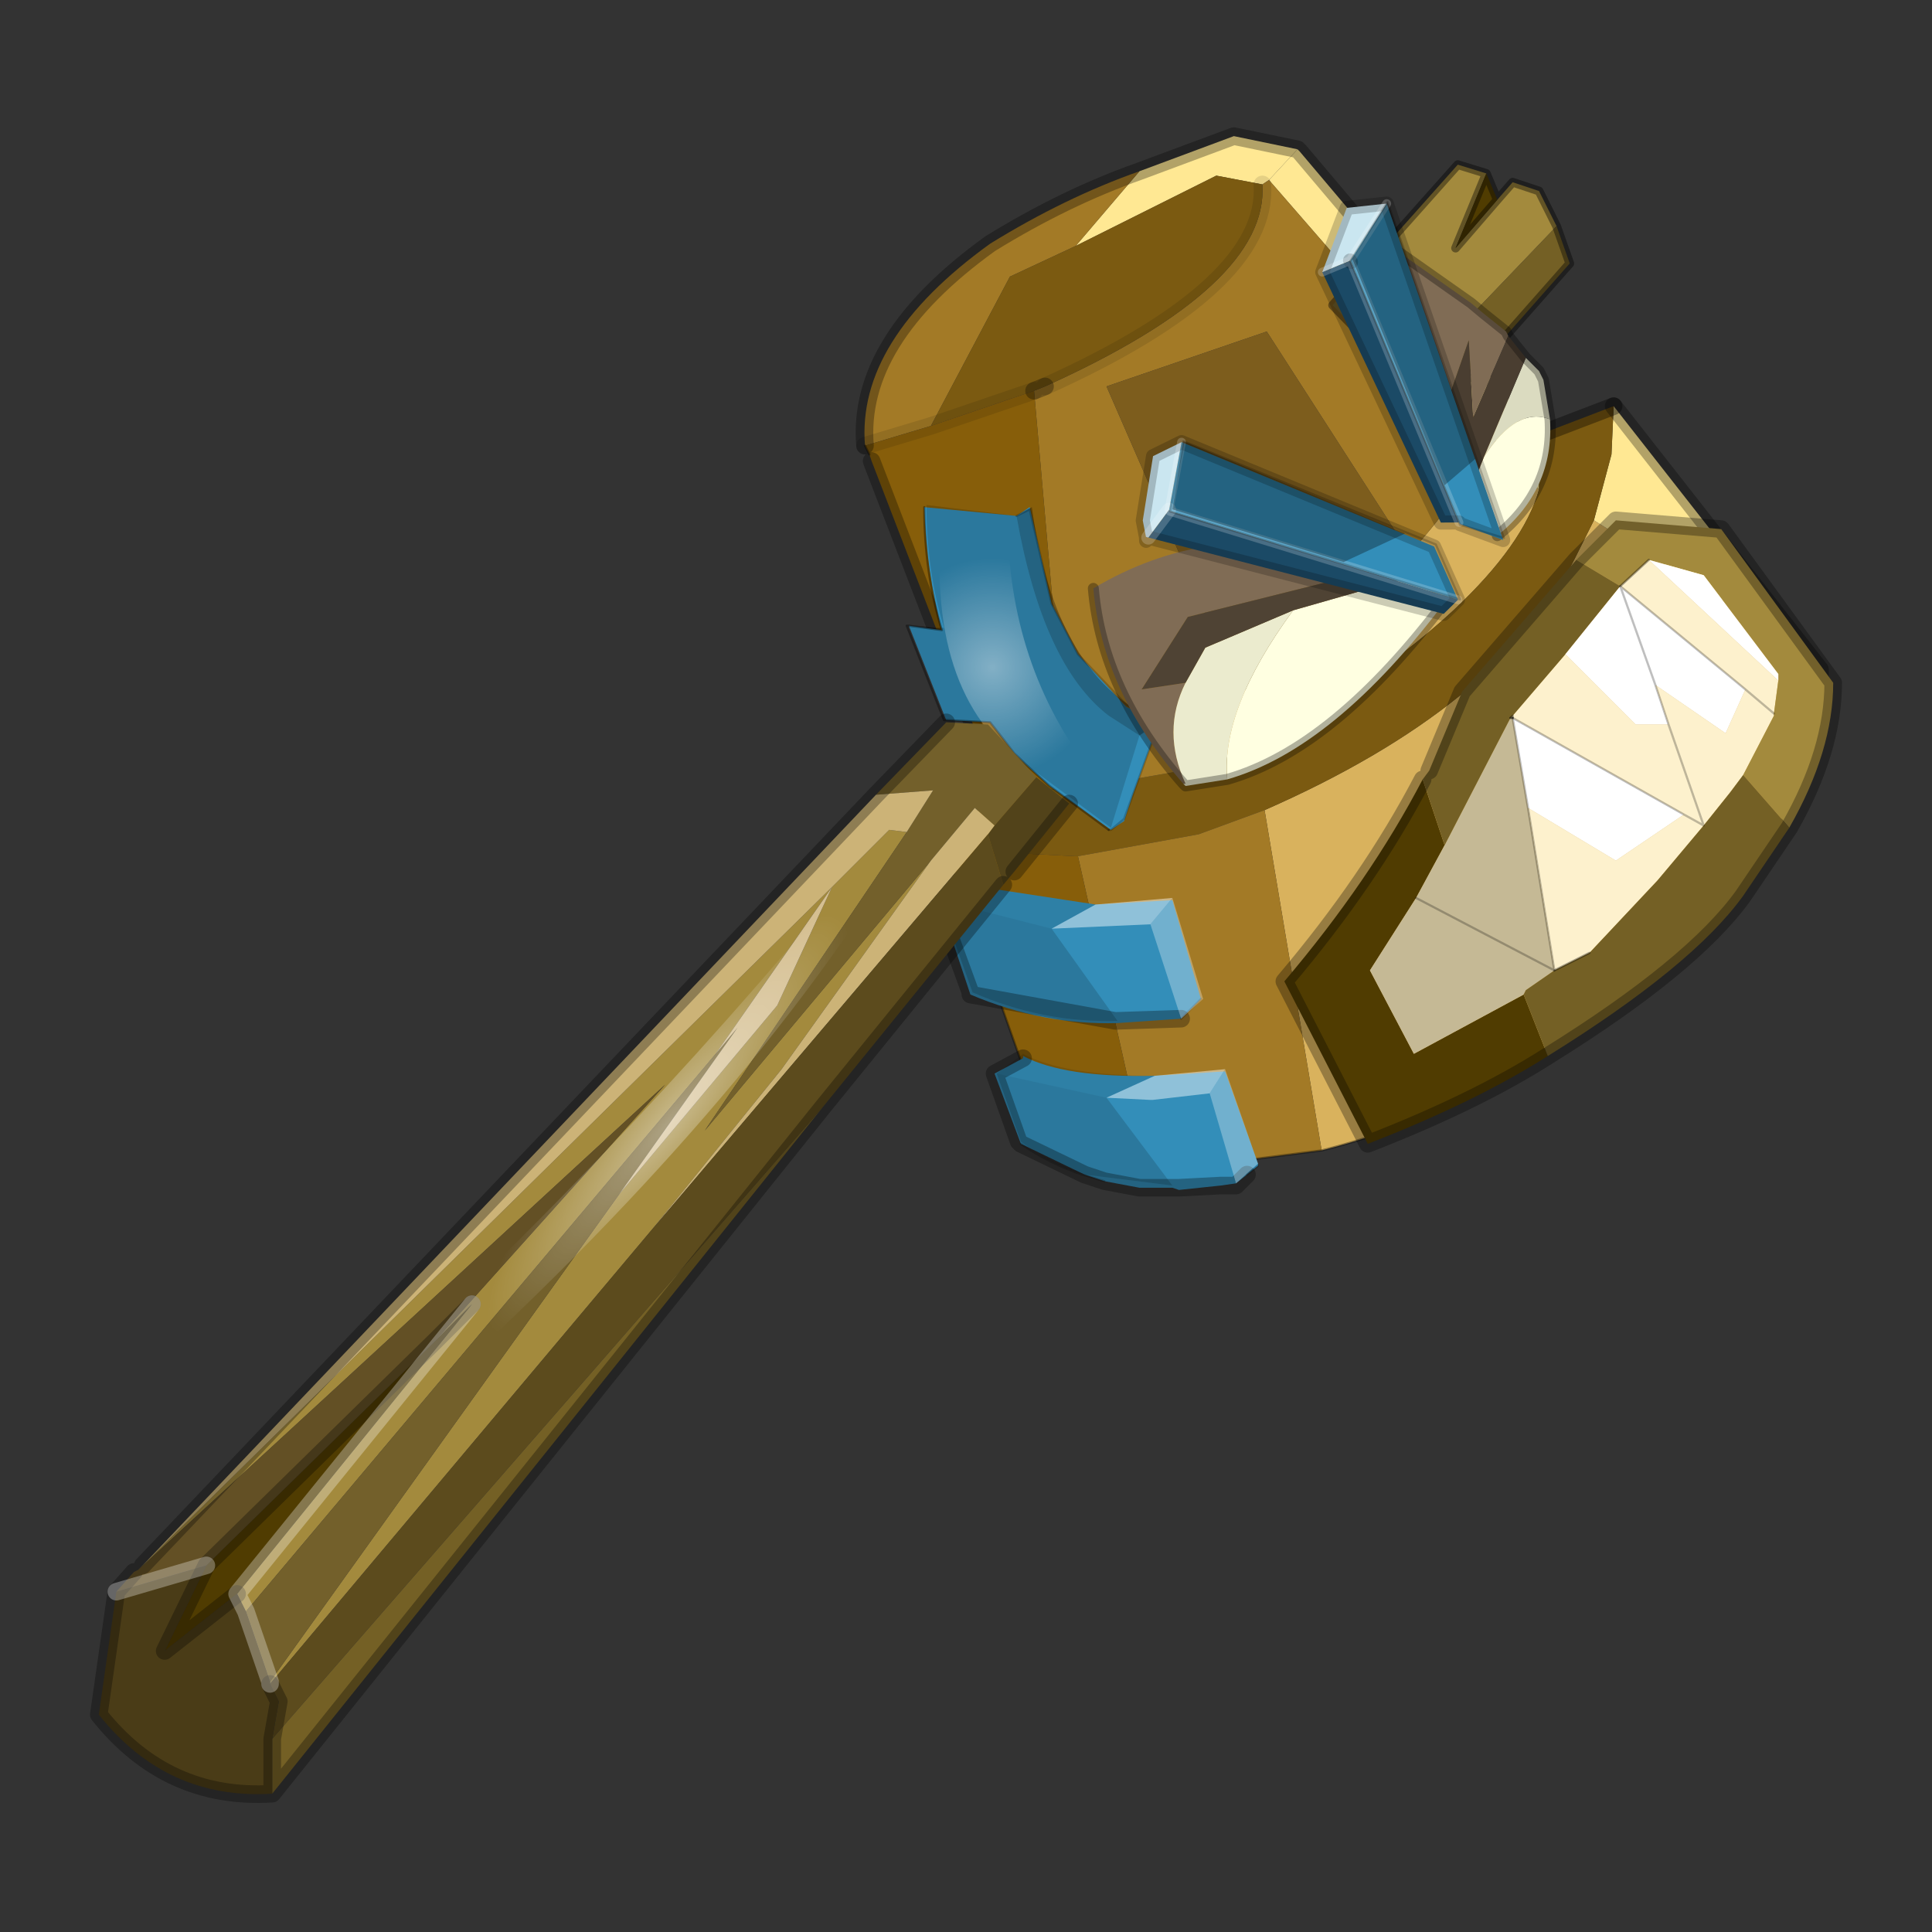 <?xml version="1.0" encoding="UTF-8" standalone="no"?>
<svg xmlns:xlink="http://www.w3.org/1999/xlink" height="440.0px" width="440.0px" xmlns="http://www.w3.org/2000/svg">
  <rect width="100%" height="100%" fill="#333333" stroke="none"/>
  <g transform="matrix(10.0, 0.0, 0.0, 10.0, 0.0, 0.0)">
    <use height="44.0" transform="matrix(1.0, 0.0, 0.0, 1.0, 0.0, 0.0)" width="44.0" xlink:href="#shape0"/>
    <use height="11.8" id="cR_Yeux" transform="matrix(0.699, -0.393, 0.393, 0.699, 23.742, 8.446)" width="11.05" xlink:href="#sprite0"/>
    <use height="9.05" transform="matrix(1.0, 0.0, 0.0, 1.0, 26.65, 4.6)" width="7.6" xlink:href="#shape2"/>
  </g>
  <defs>
    <g id="shape0" transform="matrix(1.0, 0.0, 0.0, 1.0, 0.0, 0.0)">
      <path d="M44.0 44.0 L0.0 44.0 0.0 0.0 44.0 0.0 44.0 44.0" fill="#33cc33" fill-opacity="0.0" fill-rule="evenodd" stroke="none"/>
      <path d="M41.45 16.05 Q40.85 20.75 33.75 24.75 32.1 25.7 30.1 26.2 L28.8 18.45 Q34.15 16.1 35.85 12.75 L36.3 11.85 39.75 14.0 41.45 16.05 M33.9 9.85 L35.05 11.15 Q34.7 12.4 33.1 13.9 30.95 15.9 27.5 17.45 L27.4 16.3 28.25 15.8 32.1 12.6 Q33.4 11.2 33.9 9.85" fill="#d9b25d" fill-rule="evenodd" stroke="none"/>
      <path d="M36.75 9.25 L41.45 15.25 41.45 16.05 39.75 14.0 36.3 11.85 36.7 10.35 36.75 9.25 M29.55 3.4 L29.6 3.45 35.05 9.9 35.05 11.15 33.9 9.85 28.9 4.1 29.55 3.4" fill="#ffe893" fill-rule="evenodd" stroke="none"/>
      <path d="M21.55 19.35 L22.7 17.9 24.35 18.0 27.5 17.45 Q30.95 15.9 33.1 13.9 34.7 12.4 35.05 11.15 L35.05 9.9 36.75 9.25 36.7 10.35 36.3 11.85 35.85 12.75 Q34.15 16.1 28.8 18.45 L27.3 19.0 24.55 19.5 24.5 19.5 21.55 19.35" fill="#7b5a11" fill-rule="evenodd" stroke="none"/>
      <path d="M25.95 3.9 L28.1 3.1 29.55 3.4 28.9 4.1 28.75 4.2 27.7 4.0 24.5 5.6 25.95 3.9" fill="#ffe893" fill-rule="evenodd" stroke="none"/>
      <path d="M30.1 26.2 L27.75 26.5 26.1 26.4 24.55 19.5 27.3 19.0 28.8 18.45 30.1 26.2 M19.7 10.15 Q19.5 7.75 22.55 5.55 24.25 4.5 25.95 3.9 L24.5 5.6 23.0 6.3 21.2 9.7 19.7 10.15 M28.9 4.1 L33.9 9.85 Q33.4 11.2 32.1 12.6 L28.85 7.55 25.2 8.8 28.25 15.8 27.4 16.3 27.5 17.45 24.35 18.0 23.55 8.9 23.8 8.8 Q28.9 6.5 28.75 4.2 L28.9 4.1" fill="#a37a26" fill-rule="evenodd" stroke="none"/>
      <path d="M21.2 9.7 L23.0 6.3 24.5 5.6 27.7 4.0 28.75 4.2 Q28.9 6.5 23.8 8.8 L23.55 8.9 21.2 9.7" fill="#7b5a11" fill-rule="evenodd" stroke="none"/>
      <path d="M26.1 26.4 Q24.5 26.1 23.6 25.15 L21.55 19.35 24.5 19.5 24.55 19.5 26.1 26.4 M22.7 17.9 L19.85 10.5 19.8 10.35 19.7 10.15 21.2 9.7 23.55 8.9 24.35 18.0 22.7 17.9" fill="#875e0a" fill-rule="evenodd" stroke="none"/>
      <path d="M32.1 12.6 L28.25 15.8 25.2 8.8 28.85 7.55 32.1 12.6" fill="#7d5d1d" fill-rule="evenodd" stroke="none"/>
      <path d="M41.45 16.05 Q40.85 20.75 33.75 24.75 32.1 25.7 30.1 26.2 L27.75 26.5 26.1 26.4 Q24.5 26.1 23.6 25.15 L21.55 19.35 22.7 17.9 M19.8 10.35 L19.7 10.15" fill="none" stroke="#000000" stroke-linecap="round" stroke-linejoin="round" stroke-opacity="0.353" stroke-width="0.05"/>
      <path d="M36.75 9.25 L41.45 15.25 41.45 16.05 M22.7 17.9 L19.85 10.5 M19.7 10.15 Q19.5 7.75 22.55 5.55 24.25 4.5 25.95 3.9 L28.1 3.1 29.55 3.4 29.6 3.45 35.05 9.9 M23.8 8.8 L23.55 8.9" fill="none" stroke="#000000" stroke-linecap="round" stroke-linejoin="round" stroke-opacity="0.302" stroke-width="0.4"/>
      <path d="M35.05 9.9 L36.75 9.25" fill="none" stroke="#000000" stroke-linecap="round" stroke-linejoin="round" stroke-opacity="0.353" stroke-width="0.4"/>
      <path d="M28.75 4.2 Q28.9 6.5 23.8 8.8 M19.7 10.15 L21.2 9.7 23.55 8.9" fill="none" stroke="#000000" stroke-linecap="round" stroke-linejoin="round" stroke-opacity="0.102" stroke-width="0.4"/>
      <path d="M32.05 8.7 L30.35 6.95 33.2 3.75 33.85 3.95 33.15 5.65 34.1 4.55 34.45 4.15 35.05 4.35 35.45 5.15 32.05 8.7" fill="#a38a3d" fill-rule="evenodd" stroke="none"/>
      <path d="M35.45 5.15 L35.75 6.0 32.75 9.4 32.05 8.7 35.45 5.15" fill="#746025" fill-rule="evenodd" stroke="none"/>
      <path d="M33.85 3.95 L34.1 4.55 33.15 5.65 33.85 3.95" fill="#503c01" fill-rule="evenodd" stroke="none"/>
      <path d="M32.05 8.7 L30.35 6.95 33.2 3.75 33.85 3.95 34.1 4.55 34.45 4.15 35.05 4.35 35.45 5.15 35.75 6.0 32.75 9.4 32.05 8.7 M33.85 3.95 L33.15 5.65 34.1 4.55" fill="none" stroke="#000000" stroke-linecap="round" stroke-linejoin="round" stroke-opacity="0.4" stroke-width="0.2"/>
      <path d="M23.3 24.1 L23.3 24.05 Q24.25 24.55 26.3 24.5 L27.9 24.4 28.65 26.5 28.65 26.55 28.4 26.75 28.15 26.95 27.8 27.0 26.85 27.1 26.7 27.05 26.65 27.05 25.95 27.05 25.15 26.9 24.7 26.75 23.25 26.05 22.65 24.45 23.3 24.1 M25.15 26.9 L24.65 26.75 Q23.9 26.5 23.25 26.05 23.9 26.5 24.65 26.75 L25.15 26.9 M26.7 27.05 L26.85 27.05 27.8 27.0 26.85 27.05 26.7 27.05 M21.05 11.55 L23.15 11.75 23.45 11.55 23.95 13.75 24.55 14.9 25.65 16.1 26.4 16.45 25.8 18.1 25.6 18.7 25.3 18.9 25.6 18.65 25.8 18.1 25.6 18.65 25.3 18.9 23.9 17.9 23.35 17.4 23.1 17.15 22.55 16.45 21.55 16.4 20.7 14.25 21.45 14.35 Q21.1 13.05 21.05 11.55 M23.95 13.75 L23.45 11.6 23.15 11.75 23.45 11.6 23.95 13.75 M23.1 17.15 L23.35 17.4 23.9 17.9 23.35 17.4 23.1 17.15 M22.0 20.2 L22.0 20.15 24.95 20.6 26.7 20.5 27.35 22.75 26.9 23.2 27.35 22.75 26.9 23.2 25.45 23.3 Q23.75 23.35 22.1 22.65 L21.4 20.55 21.85 20.3 22.0 20.2 M26.9 23.2 L25.4 23.25 22.1 22.65 25.4 23.25 26.9 23.2" fill="#338eb9" fill-rule="evenodd" stroke="none"/>
      <path d="M28.65 26.55 L28.4 26.75 M23.25 26.05 Q23.9 26.5 24.65 26.75 L25.15 26.9 M23.95 13.75 L24.55 14.9 25.65 16.05 26.4 16.45 25.8 18.1 25.6 18.65 25.3 18.9 25.25 18.9 M23.15 11.75 L23.45 11.6 23.95 13.75 M22.0 20.2 L21.85 20.3 M26.9 23.2 L27.35 22.75" fill="none" stroke="#000000" stroke-linecap="round" stroke-linejoin="round" stroke-opacity="0.2" stroke-width="0.05"/>
      <path d="M21.55 16.4 L21.5 16.4 20.65 14.25 20.7 14.25 21.45 14.35 Q21.05 13.05 21.05 11.55 M25.25 18.9 L23.9 17.9 23.35 17.4 23.1 17.15 22.55 16.45 21.55 16.4" fill="none" stroke="#000000" stroke-linecap="round" stroke-linejoin="round" stroke-opacity="0.353" stroke-width="0.05"/>
      <path d="M28.4 26.75 L28.15 27.0 27.8 27.0 26.85 27.05 26.7 27.05 26.65 27.05 25.95 27.05 25.15 26.9 24.7 26.75 23.25 26.05 23.2 26.0 22.65 24.45 23.3 24.1 M22.1 22.65 L25.4 23.25 26.9 23.2 M22.1 22.65 L22.1 22.6 21.35 20.55 21.85 20.3" fill="none" stroke="#000000" stroke-linecap="round" stroke-linejoin="round" stroke-opacity="0.302" stroke-width="0.4"/>
      <path d="M25.2 25.0 L26.7 27.0 24.7 26.75 Q23.9 26.5 23.25 26.0 L22.7 24.45 25.2 25.0 M23.15 11.75 Q23.75 15.15 25.25 16.3 L25.95 16.75 25.3 18.85 23.35 17.4 22.55 16.45 21.55 16.4 20.7 14.25 21.5 14.3 Q21.1 13.0 21.1 11.5 L23.15 11.75 M21.4 20.5 L23.95 21.15 25.45 23.25 Q23.75 23.3 22.15 22.6 L21.4 20.5" fill="#000000" fill-opacity="0.153" fill-rule="evenodd" stroke="none"/>
      <path d="M25.95 16.75 L25.25 16.3 Q23.75 15.15 23.15 11.75 L23.5 11.55 Q23.95 14.85 25.7 16.05 L26.4 16.45 25.95 16.75" fill="#000000" fill-opacity="0.302" fill-rule="evenodd" stroke="none"/>
      <path d="M22.7 24.45 L23.3 24.0 Q24.25 24.5 26.3 24.5 L25.2 25.0 22.7 24.45 M24.95 20.6 L23.95 21.15 21.4 20.5 22.0 20.15 24.95 20.6" fill="#000000" fill-opacity="0.102" fill-rule="evenodd" stroke="none"/>
      <path d="M27.55 24.9 L26.25 25.05 26.2 25.05 25.2 25.0 26.3 24.5 27.9 24.35 27.55 24.9 M24.95 20.6 L26.7 20.45 26.2 21.05 23.95 21.15 24.95 20.6" fill="#ffffff" fill-opacity="0.451" fill-rule="evenodd" stroke="none"/>
      <path d="M27.9 24.35 L28.65 26.5 28.15 26.95 27.55 24.9 27.9 24.35 M26.2 21.05 L26.7 20.45 27.4 22.75 26.9 23.2 26.2 21.05" fill="#ffffff" fill-opacity="0.302" fill-rule="evenodd" stroke="none"/>
      <path d="M21.45 12.25 Q22.35 11.25 22.95 11.8 22.95 15.15 24.9 17.65 24.85 18.15 24.0 17.8 21.3 16.5 21.4 12.6 L21.45 12.25" fill="url(#gradient0)" fill-rule="evenodd" stroke="none"/>
      <path d="M20.65 18.95 L16.05 25.75 21.2 19.6 17.8 24.35 14.85 28.0 6.15 38.35 6.15 38.3 14.1 27.2 17.7 22.9 18.95 20.2 16.3 24.0 5.6 36.7 5.4 36.3 10.75 29.7 9.9 30.55 15.15 24.7 3.15 35.75 3.25 35.65 18.95 20.2 20.25 18.9 20.65 18.95" fill="#a38a3d" fill-rule="evenodd" stroke="none"/>
      <path d="M18.75 25.2 L6.2 40.85 6.2 39.6 18.75 25.2" fill="#746025" fill-rule="evenodd" stroke="none"/>
      <path d="M9.9 30.55 L10.75 29.7 5.4 36.3 3.75 37.6 4.7 35.65 9.9 30.55" fill="#503c01" fill-rule="evenodd" stroke="none"/>
      <path d="M22.65 18.8 L23.6 17.7 24.35 18.3 23.1 19.85 22.85 20.15 22.5 19.0 22.65 18.8" fill="#52431a" fill-rule="evenodd" stroke="none"/>
      <path d="M21.55 16.45 L22.5 16.5 23.6 17.7 22.65 18.8 22.2 18.4 21.2 19.6 16.05 25.75 20.65 18.95 21.25 18.0 19.95 18.1 21.55 16.45 M5.6 36.7 L16.3 24.0 16.8 23.4 14.1 27.2 6.15 38.3 5.6 36.7" fill="#73602b" fill-rule="evenodd" stroke="none"/>
      <path d="M19.95 18.1 L21.25 18.0 20.65 18.95 20.25 18.9 18.95 20.2 3.25 35.65 19.95 18.1 M21.2 19.6 L22.2 18.4 22.65 18.8 22.5 19.0 14.85 28.0 17.8 24.35 21.2 19.6" fill="#ccb377" fill-rule="evenodd" stroke="none"/>
      <path d="M22.85 20.15 L18.75 25.2 6.2 39.6 6.35 38.75 6.15 38.35 14.85 28.0 22.5 19.0 22.85 20.15" fill="#5c4b1d" fill-rule="evenodd" stroke="none"/>
      <path d="M6.2 40.85 Q3.8 41.0 2.25 39.05 L2.65 36.25 4.7 35.65 3.75 37.6 5.4 36.3 5.6 36.7 6.15 38.3 6.15 38.35 6.35 38.75 6.2 39.6 6.2 40.85" fill="#4a3c17" fill-rule="evenodd" stroke="none"/>
      <path d="M16.3 24.0 L18.95 20.2 17.7 22.9 14.1 27.2 16.8 23.4 16.3 24.0" fill="#d5bf91" fill-rule="evenodd" stroke="none"/>
      <path d="M2.65 36.25 L3.05 35.8 3.15 35.75 15.15 24.7 9.9 30.55 4.7 35.65 2.65 36.25" fill="#635025" fill-rule="evenodd" stroke="none"/>
      <path d="M21.55 16.45 L19.95 18.1 M24.35 18.3 L23.1 19.85 M22.85 20.15 L18.75 25.2 6.2 40.85 Q3.8 41.0 2.25 39.05 L2.65 36.25 3.05 35.8 M3.25 35.65 L19.95 18.1 M9.9 30.55 L10.75 29.7 M6.15 38.35 L6.35 38.75 6.2 39.6 M9.9 30.55 L4.7 35.65 3.75 37.6 5.4 36.3 M6.2 40.85 L6.2 39.6" fill="none" stroke="#000000" stroke-linecap="round" stroke-linejoin="round" stroke-opacity="0.302" stroke-width="0.4"/>
      <path d="M10.75 29.7 L5.4 36.3 5.6 36.7 6.15 38.3 6.15 38.35 M2.65 36.25 L4.7 35.65" fill="none" stroke="#ffffff" stroke-linecap="round" stroke-linejoin="round" stroke-opacity="0.302" stroke-width="0.4"/>
      <path d="M9.05 32.4 Q7.65 32.75 9.05 30.9 15.3 25.1 20.85 18.1 21.75 17.35 20.65 19.2 16.95 25.3 9.75 31.8 L9.05 32.4" fill="url(#gradient1)" fill-rule="evenodd" stroke="none"/>
      <path d="M36.9 13.35 L37.55 12.75 40.5 15.5 40.4 16.25 40.4 16.3 39.7 17.65 39.4 18.05 38.8 18.8 37.75 20.05 36.2 21.7 35.4 22.1 34.8 18.4 36.8 19.6 38.35 18.55 34.45 16.35 34.45 16.3 35.65 14.9 37.25 16.5 38.0 16.5 38.8 18.8 38.35 18.55 38.8 18.8 38.0 16.5 37.7 15.6 39.3 16.7 39.75 15.7 36.9 13.35 M40.4 16.25 L39.75 15.7 40.4 16.25" fill="#fdf1cd" fill-rule="evenodd" stroke="none"/>
      <path d="M35.25 24.05 Q33.6 25.1 31.15 26.05 L29.25 22.35 Q31.2 20.05 32.4 17.75 L32.9 19.25 32.25 20.45 31.2 22.1 32.2 24.0 34.7 22.65 35.25 24.05" fill="#503c01" fill-rule="evenodd" stroke="none"/>
      <path d="M34.45 16.3 L34.45 16.35 34.4 16.35 34.45 16.35 34.8 18.4 35.4 22.1 34.75 22.55 34.7 22.65 32.2 24.0 31.2 22.1 32.25 20.45 32.9 19.25 34.4 16.35 34.45 16.3 M35.4 22.1 L32.25 20.45 35.4 22.1" fill="#c5b995" fill-rule="evenodd" stroke="none"/>
      <path d="M35.9 12.75 L36.8 11.85 39.2 12.05 41.75 15.55 Q41.75 17.1 40.75 18.85 L39.7 17.65 40.4 16.3 40.4 16.25 40.5 15.5 40.5 15.35 38.8 13.1 37.55 12.75 36.9 13.35 35.9 12.75" fill="#a38a3d" fill-rule="evenodd" stroke="none"/>
      <path d="M35.9 12.75 L36.9 13.35 35.65 14.9 34.45 16.3 34.4 16.35 32.9 19.25 32.4 17.75 32.55 17.55 33.3 15.75 35.9 12.75 M39.7 17.65 L40.75 18.85 39.7 20.4 Q38.55 22.0 35.25 24.05 L34.7 22.65 34.75 22.55 35.4 22.1 36.2 21.7 37.75 20.05 38.8 18.8 39.4 18.05 39.7 17.65" fill="#746025" fill-rule="evenodd" stroke="none"/>
      <path d="M37.55 12.75 L38.8 13.1 40.5 15.35 40.5 15.5 37.55 12.75 M38.0 16.5 L37.25 16.5 35.65 14.9 36.9 13.35 37.7 15.6 36.9 13.35 39.75 15.7 39.3 16.7 37.7 15.6 38.0 16.5 M34.45 16.35 L38.35 18.55 36.8 19.6 34.8 18.4 34.45 16.35" fill="#ffffff" fill-rule="evenodd" stroke="none"/>
      <path d="M36.9 13.35 L37.55 12.75 M34.45 16.3 L34.45 16.35 M34.45 16.3 L34.4 16.35 M36.2 21.7 L35.4 22.1" fill="none" stroke="#000000" stroke-linecap="round" stroke-linejoin="round" stroke-opacity="0.353" stroke-width="0.05"/>
      <path d="M34.4 16.35 L34.45 16.35" fill="none" stroke="#000000" stroke-linecap="round" stroke-linejoin="round" stroke-opacity="0.353" stroke-width="0.05"/>
      <path d="M34.45 16.35 L34.8 18.4 M32.25 20.45 L35.4 22.1 34.8 18.4" fill="none" stroke="#000000" stroke-linecap="round" stroke-linejoin="round" stroke-opacity="0.251" stroke-width="0.05"/>
      <path d="M34.45 16.35 L38.35 18.55 38.8 18.8 38.0 16.5 37.7 15.6 36.9 13.35 M39.75 15.7 L36.9 13.35 M39.75 15.7 L40.4 16.25" fill="none" stroke="#000000" stroke-linecap="round" stroke-linejoin="round" stroke-opacity="0.251" stroke-width="0.05"/>
      <path d="M40.75 18.85 Q41.75 17.1 41.75 15.55 L39.2 12.05 36.8 11.85 35.9 12.75 M40.75 18.85 L39.7 20.4 Q38.55 22.0 35.25 24.05 33.6 25.1 31.15 26.05 L29.25 22.35 Q31.2 20.05 32.4 17.75 M32.55 17.55 L33.3 15.75 35.9 12.75" fill="none" stroke="#000000" stroke-linecap="round" stroke-linejoin="round" stroke-opacity="0.302" stroke-width="0.4"/>
      <path d="M31.9 13.2 L31.9 13.1 31.95 13.15 31.9 13.2" fill="#bca587" fill-rule="evenodd" stroke="none"/>
      <path d="M35.3 9.55 Q35.4 11.15 34.1 12.2 L33.5 11.15 33.8 10.4 Q34.55 9.25 35.3 9.55 M29.45 13.9 L31.9 13.2 31.95 13.15 32.95 13.65 Q30.4 17.05 27.95 17.75 27.8 16.15 29.45 13.9" fill="#ffffe1" fill-rule="evenodd" stroke="none"/>
      <path d="M31.3 5.35 L33.5 6.9 33.8 7.15 34.3 7.55 34.35 7.65 33.55 9.5 33.45 7.75 32.7 9.9 Q31.1 7.1 31.3 5.35 M31.45 12.95 L27.05 14.05 26.0 15.7 27.0 15.55 Q26.45 16.65 27.0 17.85 L26.95 17.85 Q25.1 15.75 24.9 13.4 27.5 11.85 30.5 12.6 L30.7 12.65 31.45 12.95" fill="#806c55" fill-rule="evenodd" stroke="none"/>
      <path d="M27.0 15.55 L27.45 14.75 29.45 13.9 Q27.8 16.15 27.95 17.75 L27.0 17.9 26.95 17.85 27.0 17.85 Q26.45 16.65 27.0 15.55" fill="#ebebce" fill-rule="evenodd" stroke="none"/>
      <path d="M34.75 8.15 L35.05 8.45 35.15 8.65 35.3 9.55 Q34.55 9.25 33.8 10.4 L34.75 8.15" fill="#dbdbc0" fill-rule="evenodd" stroke="none"/>
      <path d="M27.0 15.55 L26.0 15.7 27.05 14.05 31.45 12.95 31.9 13.1 31.9 13.2 29.45 13.9 27.45 14.75 27.0 15.55" fill="#4f4334" fill-rule="evenodd" stroke="none"/>
      <path d="M32.7 9.9 L33.45 7.75 33.55 9.5 34.35 7.65 34.75 8.15 33.8 10.4 33.5 11.15 33.0 10.4 32.9 10.3 32.7 9.9" fill="#4a3e31" fill-rule="evenodd" stroke="none"/>
      <path d="M31.95 13.15 L31.9 13.1" fill="none" stroke="#000000" stroke-linecap="round" stroke-linejoin="round" stroke-opacity="0.353" stroke-width="0.05"/>
      <path d="M34.35 7.65 L34.3 7.55 33.8 7.15 33.5 6.9 31.3 5.35 M34.35 7.65 L34.75 8.15 35.05 8.45 35.15 8.65 35.3 9.55 Q35.4 11.15 34.1 12.2 M24.9 13.4 Q25.1 15.75 26.95 17.85 M27.95 17.75 L27.0 17.9 26.95 17.85 M32.95 13.65 Q30.4 17.05 27.95 17.75" fill="none" stroke="#000000" stroke-linecap="round" stroke-linejoin="round" stroke-opacity="0.302" stroke-width="0.25"/>
    </g>
    <radialGradient cx="0" cy="0" gradientTransform="matrix(-0.003, 5.0E-4, 5.0E-4, 0.003, 22.6, 15.2)" gradientUnits="userSpaceOnUse" id="gradient0" r="819.2" spreadMethod="pad">
      <stop offset="0.0" stop-color="#ffffff" stop-opacity="0.412"/>
      <stop offset="1.0" stop-color="#ffffff" stop-opacity="0.0"/>
    </radialGradient>
    <radialGradient cx="0" cy="0" gradientTransform="matrix(-4.0E-4, 0.003, 0.005, -0.005, 15.2, 25.6)" gradientUnits="userSpaceOnUse" id="gradient1" r="819.2" spreadMethod="pad">
      <stop offset="0.0" stop-color="#ffffff" stop-opacity="0.412"/>
      <stop offset="1.0" stop-color="#ffffff" stop-opacity="0.0"/>
    </radialGradient>
    <g id="sprite0" transform="matrix(1.0, 0.0, 0.0, 1.0, 6.05, 6.05)">
      <use height="11.8" transform="matrix(1.0, 0.0, 0.0, 1.0, -6.05, -6.05)" width="11.05" xlink:href="#shape1"/>
    </g>
    <g id="shape1" transform="matrix(1.0, 0.0, 0.0, 1.0, 6.05, 6.05)">
      <path d="M3.1 -4.5 L4.8 -5.4 3.0 4.55 2.15 3.55 2.15 3.5 3.1 -4.45 3.1 -4.5 M-3.6 -2.35 L1.2 3.75 1.05 5.4 -4.85 -0.8 -4.85 -0.85 -3.6 -2.35" fill="#338eb9" fill-rule="evenodd" stroke="none"/>
      <path d="M3.1 -4.45 L2.15 3.5 1.7 3.25 2.25 -4.6 3.1 -4.5 3.1 -4.45 M1.05 5.4 L0.5 5.55 -5.75 -0.45 -4.85 -0.85 -4.85 -0.8 1.05 5.4" fill="#1b4a66" fill-rule="evenodd" stroke="none"/>
      <path d="M4.8 -5.4 L3.1 -4.5 2.25 -4.6 3.75 -5.85 4.8 -5.4 M-5.8 -0.5 L-5.65 -0.95 -4.5 -2.4 -3.6 -2.35 -4.85 -0.85 -5.75 -0.45 -5.8 -0.5" fill="#cae6f0" fill-rule="evenodd" stroke="none"/>
      <path d="M3.1 -4.5 L3.1 -4.45 M2.15 3.5 L2.15 3.55 3.0 4.55 4.8 -5.4 3.75 -5.85 2.25 -4.6 M-3.6 -2.35 L1.2 3.75 1.05 5.4 0.5 5.55 -5.75 -0.45 -5.85 -0.4 -5.8 -0.5 -5.65 -0.95 -4.5 -2.4 -3.6 -2.35 M2.15 3.5 L1.7 3.25 2.25 -4.6 M-5.8 -0.5 L-5.75 -0.45" fill="none" stroke="#000000" stroke-linecap="round" stroke-linejoin="round" stroke-opacity="0.2" stroke-width="0.4"/>
      <path d="M4.8 -5.4 L3.1 -4.5 M3.1 -4.45 L2.15 3.5 M2.25 -4.6 L3.1 -4.5 M-3.6 -2.35 L-4.85 -0.85 -4.85 -0.8 1.05 5.4" fill="none" stroke="#ffffff" stroke-linecap="round" stroke-linejoin="round" stroke-opacity="0.2" stroke-width="0.25"/>
      <path d="M-5.75 -0.45 L-4.85 -0.85" fill="none" stroke="#ffffff" stroke-linecap="round" stroke-linejoin="round" stroke-opacity="0.2" stroke-width="0.4"/>
    </g>
    <g id="shape2" transform="matrix(1.0, 0.0, 0.0, 1.0, -26.65, -4.6)">
      <path d="M33.25 11.95 L34.25 12.25 31.6 4.6 30.75 5.95 33.25 11.95 M26.95 10.05 L26.65 11.65 33.25 13.65 32.7 12.4 26.95 10.05" fill="none" stroke="#000000" stroke-linecap="round" stroke-linejoin="round" stroke-opacity="0.2" stroke-width="0.05"/>
      <path d="M26.95 10.05 L32.0 12.15 30.6 12.8 26.7 11.6 26.95 10.05 M31.6 4.6 L33.6 10.45 32.9 11.05 30.8 5.9 31.6 4.6" fill="#000000" fill-opacity="0.302" fill-rule="evenodd" stroke="none"/>
    </g>
  </defs>
</svg>

